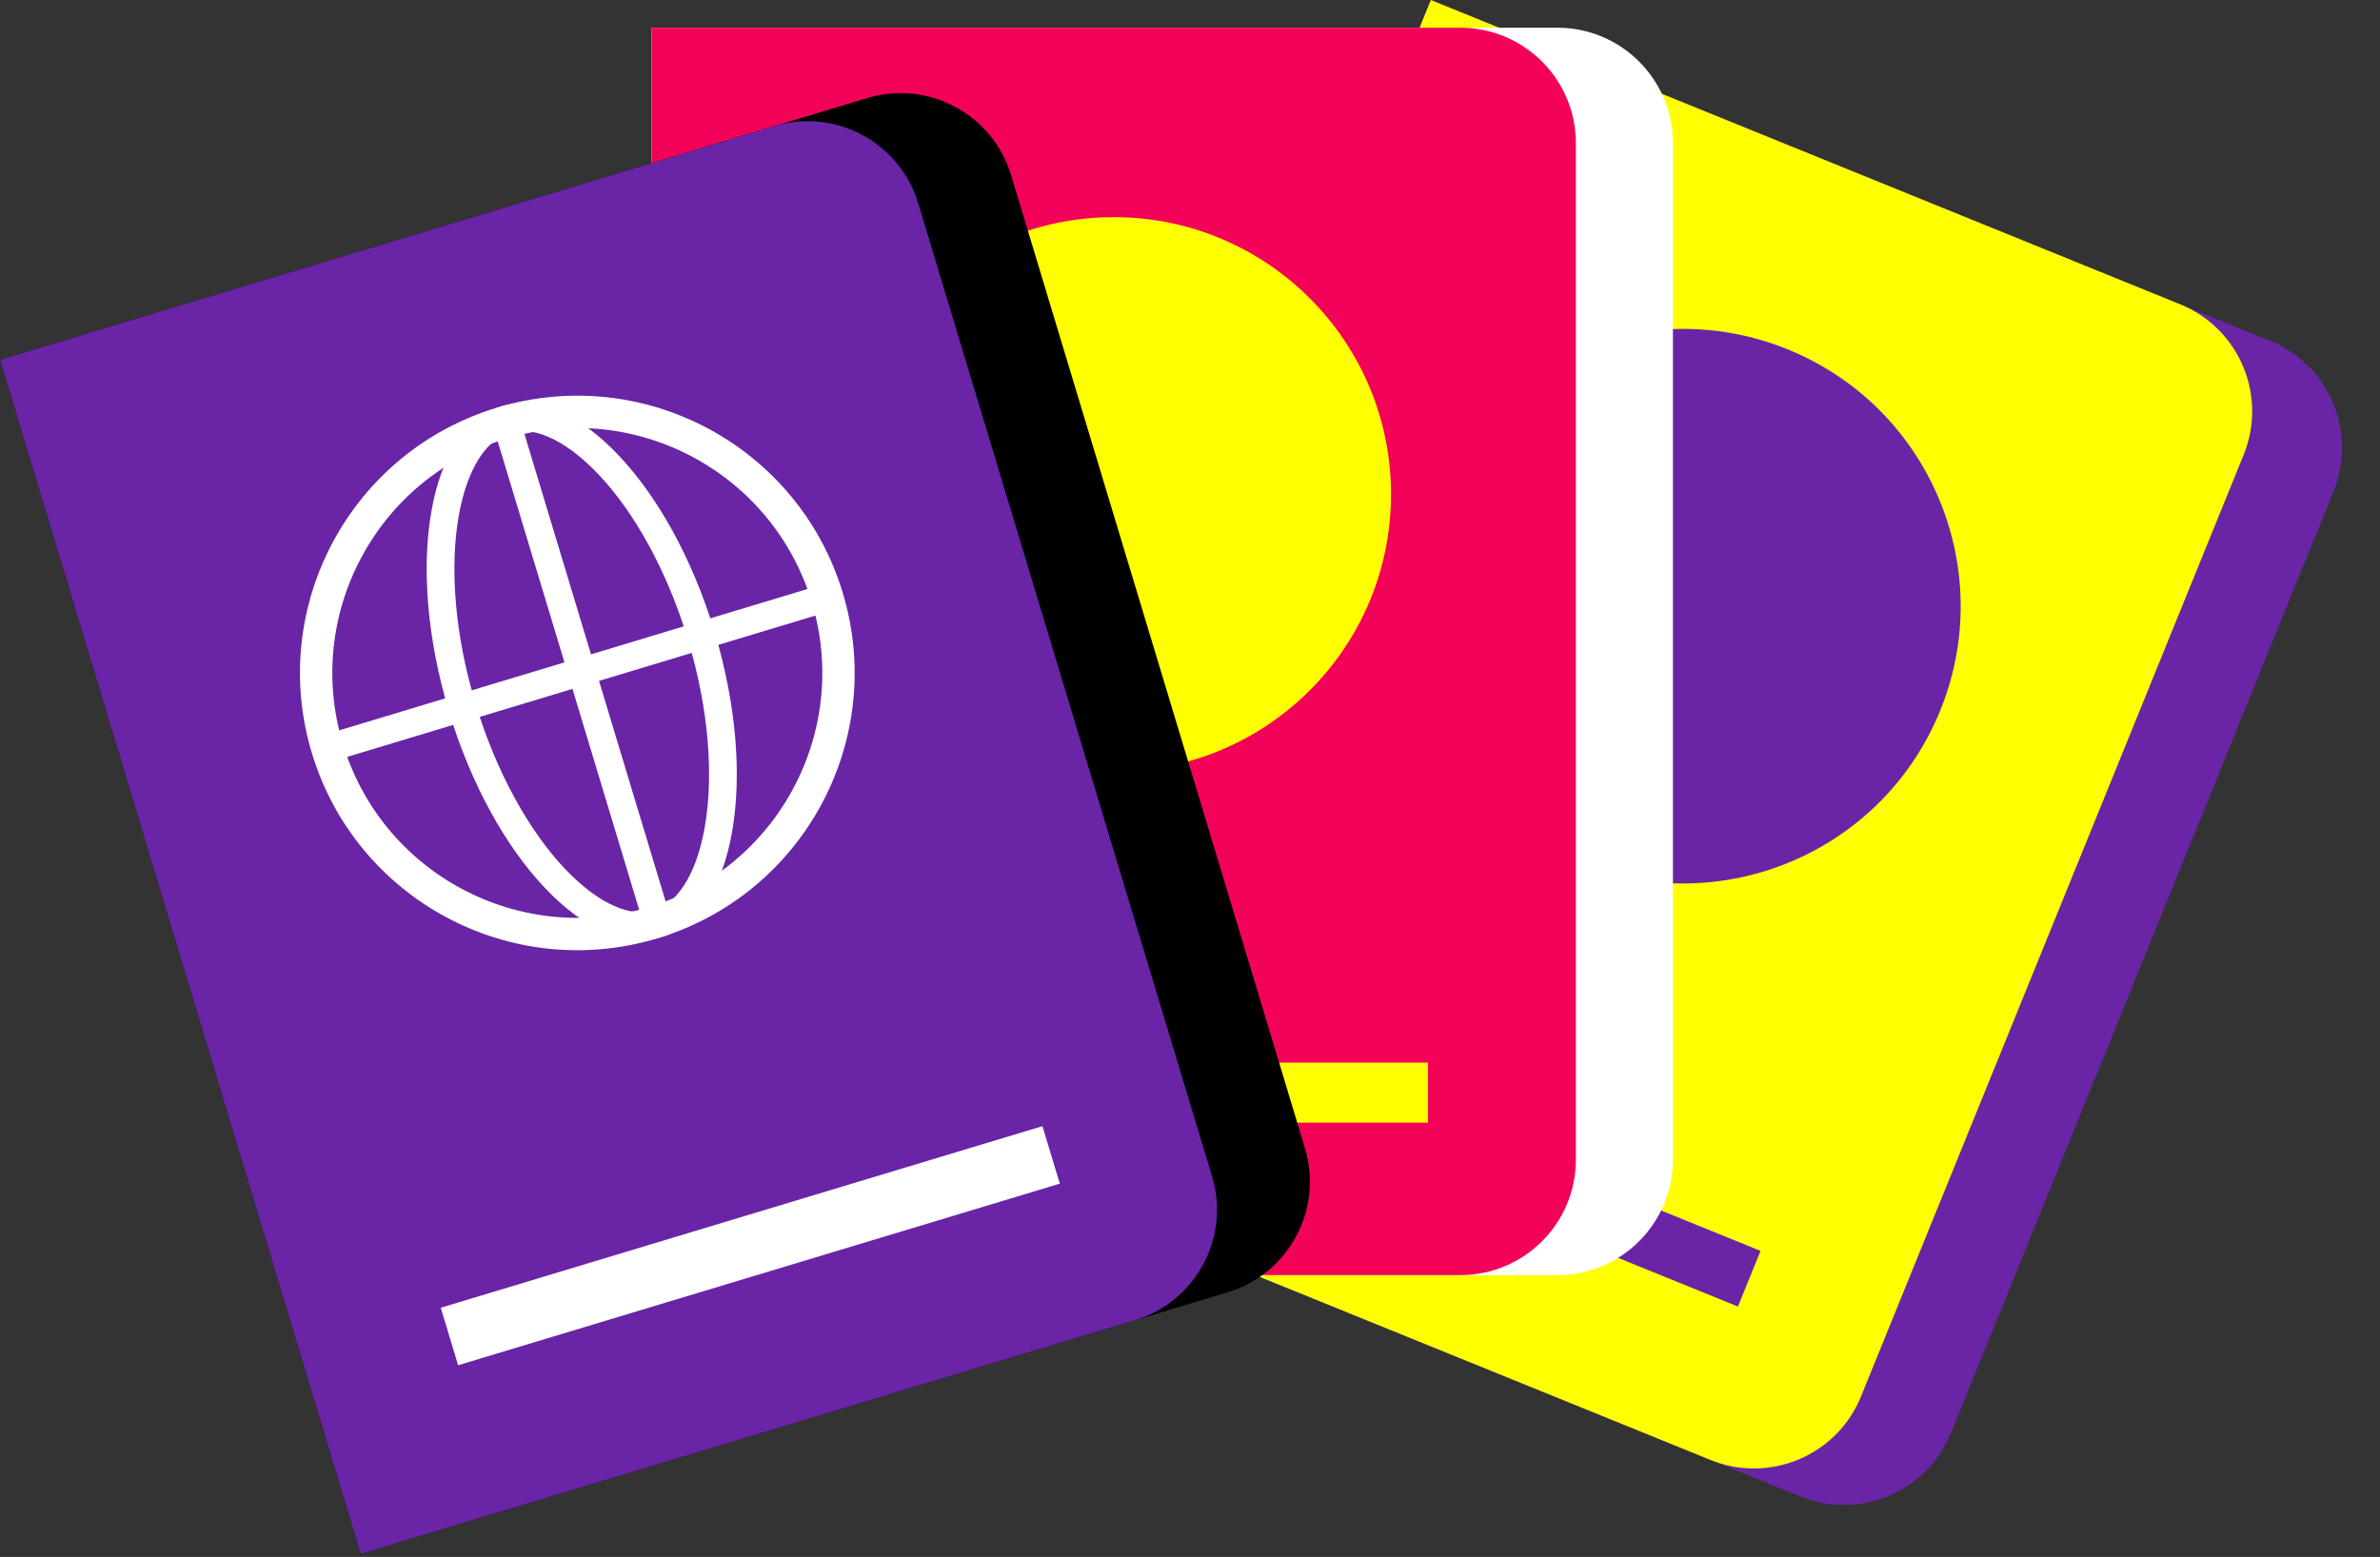<svg width="515" height="337" viewBox="0 0 515 337" fill="none" xmlns="http://www.w3.org/2000/svg">
<rect x="0" y="0" width="515" height="337" fill="#333333" stroke="none"/>
<path d="M309.615 0L491.204 73.765C503.996 78.961 510.154 93.544 504.957 106.336L422.16 310.161C416.964 322.953 402.381 329.11 389.589 323.914L208 250.149L309.615 0Z" fill="#6925A6"/>
<path d="M309.615 0L471.748 65.862C484.54 71.058 490.698 85.64 485.501 98.432L402.704 302.257C397.508 315.049 382.925 321.207 370.133 316.01L208 250.149L309.615 0Z" fill="#FFFF00"/>
<rect x="254.959" y="219.574" width="136" height="13" transform="rotate(22.108 254.959 219.574)" fill="#6925A6"/>
<circle cx="364.251" cy="131.21" r="60" transform="rotate(22.108 364.251 131.21)" fill="#6925A6"/>
<path d="M141 6H337C350.807 6 362 17.193 362 31V251C362 264.807 350.807 276 337 276H141V6Z" fill="white"/>
<path d="M141 6H316C329.807 6 341 17.193 341 31V251C341 264.807 329.807 276 316 276H141V6Z" fill="#F30259"/>
<rect x="173" y="230" width="136" height="13" fill="#FFFF00"/>
<circle cx="241" cy="107" r="60" fill="#FFFF00"/>
<path d="M0 77.873L187.635 21.226C200.853 17.235 214.803 24.715 218.794 37.933L282.378 248.544C286.369 261.762 278.888 275.712 265.67 279.703L78.035 336.35L0 77.873Z" fill="black"/>
<path d="M0 77.873L167.532 27.295C180.749 23.304 194.7 30.785 198.69 44.002L262.274 254.614C266.265 267.832 258.784 281.782 245.567 285.772L78.035 336.35L0 77.873Z" fill="#6925A6"/>
<rect x="95.374" y="283.064" width="136" height="13" transform="rotate(-16.799 95.374 283.064)" fill="white"/>
<circle cx="124.923" cy="145.661" r="56.5" transform="rotate(-16.799 124.923 145.661)" stroke="white" stroke-width="7"/>
<path d="M70.356 162.135L179.012 129.331" stroke="white" stroke-width="6"/>
<path d="M151.728 137.568C156.411 153.08 157.459 167.933 155.494 179.347C153.495 190.959 148.611 198.05 142.355 199.939C136.098 201.828 128.106 198.625 120.016 190.058C112.063 181.638 104.716 168.687 100.033 153.175C95.35 137.663 94.302 122.81 96.267 111.395C98.266 99.783 103.15 92.693 109.406 90.804C115.663 88.915 123.655 92.118 131.745 100.685C139.698 109.105 147.045 122.056 151.728 137.568Z" stroke="white" stroke-width="6"/>
<path d="M109.984 92.719L143.077 202.332" stroke="white" stroke-width="6"/>
</svg>

